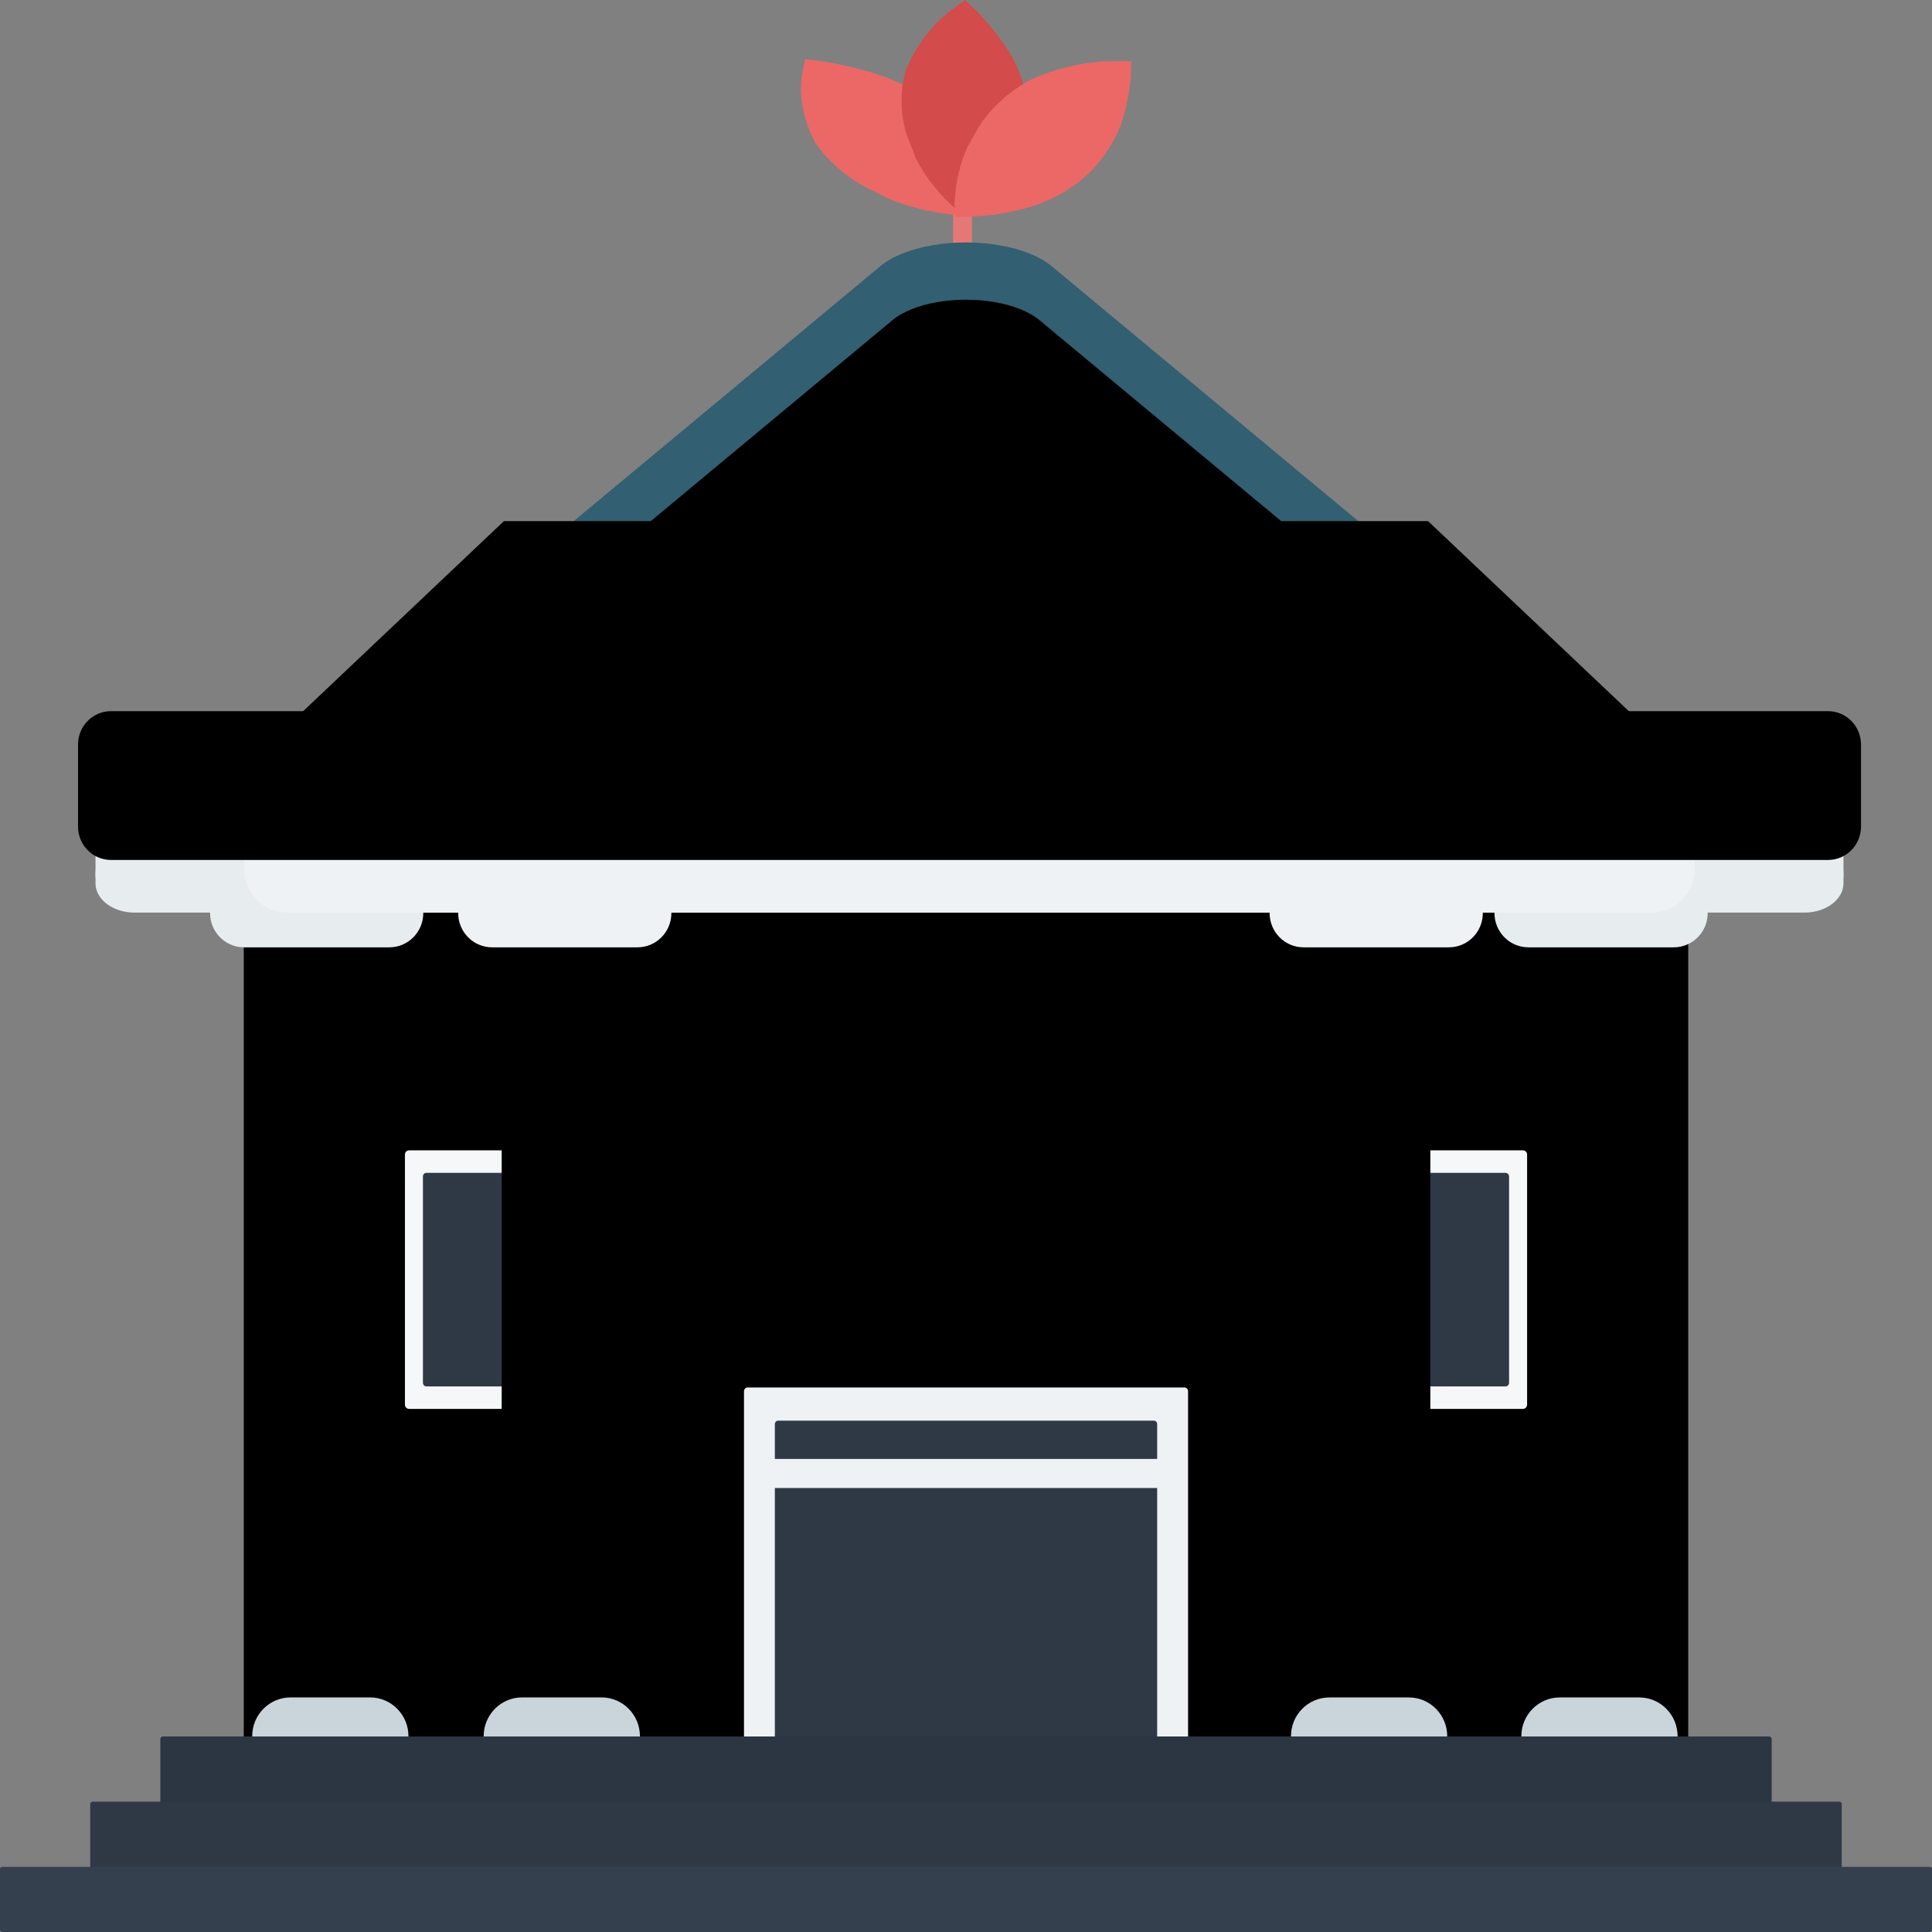 <svg width="200" height="200" viewBox="0 0 200 200" fill="none" xmlns="http://www.w3.org/2000/svg">
<rect x="0" y="0" width="200" height="200" fill="#808080" stroke="none"/>
<path d="M99.641 19.226C99.382 19.226 99.134 19.307 98.952 19.451C98.769 19.594 98.666 19.789 98.666 19.992V25.268C98.666 25.471 98.769 25.666 98.952 25.81C99.134 25.954 99.382 26.034 99.641 26.034C99.899 26.034 100.147 25.954 100.33 25.81C100.513 25.666 100.616 25.471 100.616 25.268V19.992C100.616 19.789 100.513 19.594 100.33 19.451C100.147 19.307 99.899 19.226 99.641 19.226Z" fill="#E57876"/>
<path d="M83.054 7.603C82.663 9.715 83.114 12.278 84.277 14.544L84.398 14.781L84.424 14.799C85.661 16.592 87.272 17.976 89.004 19.045C89.492 19.312 90.021 19.588 90.503 19.821C91.087 20.103 91.596 20.36 91.952 20.548C96.428 22.419 100.662 22.344 100.9 22.355C101.76 19.522 101.573 16.755 99.696 14.051C99.436 13.693 99.236 13.339 99.25 13.263C99.263 13.187 99.21 13.096 99.131 13.06C99.052 13.025 98.628 12.602 98.19 12.12C96.757 10.545 94.451 9.066 91.814 8.032C90.184 7.393 86.6 6.509 84.8 6.303L83.326 6.134L83.054 7.603Z" fill="#EB6867"/>
<path d="M98.483 1.046C96.461 2.55 94.717 4.868 93.762 7.325L93.662 7.581L93.668 7.61C93.155 9.723 93.263 11.703 93.721 13.492C93.878 13.969 94.059 14.475 94.239 14.92C94.457 15.46 94.638 15.939 94.758 16.281C96.668 20.183 99.768 22.265 99.942 22.4C102.911 20.562 105.233 18.332 105.997 15.14C106.09 14.712 106.225 14.317 106.297 14.263C106.37 14.209 106.403 14.107 106.371 14.036C106.339 13.965 106.36 13.397 106.416 12.772C106.601 10.732 106.036 8.304 104.856 6.061C104.126 4.675 102.096 2.048 100.883 0.922L99.889 0L98.483 1.046Z" fill="#D34B4A"/>
<path d="M115.197 6.328C112.483 6.328 109.323 7.049 106.639 8.281L106.359 8.409L106.34 8.432C104.262 9.653 102.753 11.106 101.658 12.608C101.392 13.027 101.121 13.478 100.898 13.887C100.627 14.382 100.378 14.815 100.192 15.12C98.484 18.873 98.84 22.27 98.861 22.456C107.474 22.47 113.232 19.459 115.919 13.208C116.488 11.848 117.083 8.93 117.084 7.5V6.328L115.197 6.328Z" fill="#EB6867"/>
<path d="M174.219 180.845H25.78C25.479 180.845 25.234 180.598 25.234 180.293V86.647C25.234 86.342 25.479 86.095 25.78 86.095H174.219C174.52 86.095 174.765 86.342 174.765 86.647V180.293C174.765 180.598 174.52 180.845 174.219 180.845Z" fill="url(#paint0_linear_324_1241)"/>
<path d="M186.798 87.386H13.924C11.694 87.386 9.887 88.746 9.887 90.423V91.436C9.887 93.113 11.694 94.472 13.924 94.472H186.798C189.027 94.472 190.835 93.113 190.835 91.436V90.423C190.835 88.746 189.027 87.386 186.798 87.386Z" fill="#E7ECEF"/>
<path d="M189.364 87.386H11.358C10.545 87.386 9.887 87.882 9.887 88.493V90.663C9.887 91.275 10.545 91.77 11.358 91.77H189.364C190.176 91.77 190.835 91.275 190.835 90.663V88.493C190.835 87.882 190.176 87.386 189.364 87.386Z" fill="#E7ECEF"/>
<path d="M40.454 88.654H27.938V181.377H40.454V88.654Z" fill="url(#paint1_linear_324_1241)"/>
<path d="M171.835 88.654H159.318V181.377H171.835V88.654Z" fill="url(#paint2_linear_324_1241)"/>
<path d="M96.496 25.395C94.233 25.791 92.333 26.556 91.129 27.557L29.24 79.017C28.342 79.764 27.869 80.612 27.869 81.475C27.869 82.337 28.343 83.185 29.241 83.932C30.14 84.679 31.433 85.3 32.989 85.731C34.546 86.162 36.312 86.39 38.109 86.39L161.894 86.389C163.691 86.389 165.457 86.161 167.014 85.73C168.57 85.299 169.863 84.678 170.762 83.931C171.66 83.184 172.134 82.336 172.134 81.473C172.134 80.61 171.662 79.763 170.763 79.016L108.867 27.557C107.663 26.556 105.763 25.791 103.501 25.396C101.239 25 98.758 25 96.496 25.395Z" fill="#325F71"/>
<path d="M97.001 31.279C95.064 31.617 93.438 32.273 92.407 33.129L39.441 77.17C38.672 77.81 38.267 78.535 38.268 79.273C38.268 80.012 38.673 80.737 39.442 81.377C40.211 82.016 41.318 82.547 42.65 82.916C43.982 83.286 45.493 83.48 47.031 83.48L152.97 83.479C154.509 83.479 156.02 83.285 157.352 82.915C158.684 82.546 159.79 82.015 160.56 81.376C161.329 80.736 161.734 80.011 161.734 79.272C161.734 78.534 161.33 77.809 160.561 77.169L107.588 33.129C106.558 32.273 104.932 31.618 102.996 31.279C101.06 30.941 98.937 30.941 97.001 31.279Z" fill="url(#paint3_linear_324_1241)"/>
<path d="M62.863 119.082H42.357C42.114 119.082 41.918 119.281 41.918 119.526V145.407C41.918 145.652 42.114 145.851 42.357 145.851H62.863C63.105 145.851 63.302 145.652 63.302 145.407V119.526C63.302 119.281 63.105 119.082 62.863 119.082Z" fill="#F5F7F8"/>
<path d="M61.077 121.415H44.144C43.944 121.415 43.781 121.579 43.781 121.781V143.153C43.781 143.355 43.944 143.519 44.144 143.519H61.077C61.277 143.519 61.439 143.355 61.439 143.153V121.781C61.439 121.579 61.277 121.415 61.077 121.415Z" fill="#2F3946"/>
<path d="M157.646 119.082H137.14C136.898 119.082 136.701 119.281 136.701 119.526V145.407C136.701 145.652 136.898 145.851 137.14 145.851H157.646C157.889 145.851 158.085 145.652 158.085 145.407V119.526C158.085 119.281 157.889 119.082 157.646 119.082Z" fill="#F5F7F8"/>
<path d="M155.856 121.415H138.923C138.723 121.415 138.561 121.579 138.561 121.781V143.153C138.561 143.355 138.723 143.519 138.923 143.519H155.856C156.056 143.519 156.219 143.355 156.219 143.153V121.781C156.219 121.579 156.056 121.415 155.856 121.415Z" fill="#2F3946"/>
<path d="M51.935 88.652V181.375H64.453V88.652H51.935ZM135.55 88.652V181.375H148.067V88.652H135.55Z" fill="url(#paint4_linear_324_1241)"/>
<path d="M40.307 90.97H25.258C23.318 90.97 21.746 92.559 21.746 94.519C21.746 96.479 23.318 98.067 25.258 98.067H40.307C42.246 98.067 43.819 96.479 43.819 94.519C43.819 92.559 42.246 90.97 40.307 90.97Z" fill="#E7ECEF"/>
<path d="M173.268 90.97H158.219C156.279 90.97 154.707 92.559 154.707 94.519C154.707 96.479 156.279 98.067 158.219 98.067H173.268C175.207 98.067 176.78 96.479 176.78 94.519C176.78 92.559 175.207 90.97 173.268 90.97Z" fill="#E7ECEF"/>
<path d="M170.973 83.944H29.756C27.29 83.944 25.291 85.964 25.291 88.456V89.96C25.291 92.452 27.29 94.472 29.756 94.472H170.973C173.438 94.472 175.437 92.452 175.437 89.96V88.456C175.437 85.964 173.438 83.944 170.973 83.944Z" fill="#EFF2F4"/>
<path d="M122.621 143.63H77.385C77.182 143.63 77.018 143.81 77.018 144.033V180.731C77.018 180.954 77.182 181.135 77.385 181.135H122.621C122.824 181.135 122.989 180.954 122.989 180.731V144.033C122.989 143.81 122.824 143.63 122.621 143.63Z" fill="#EFF2F4"/>
<path d="M119.456 147.066H80.546C80.362 147.066 80.213 147.23 80.213 147.432V180.767C80.213 180.969 80.362 181.133 80.546 181.133H119.456C119.64 181.133 119.789 180.969 119.789 180.767V147.432C119.789 147.23 119.64 147.066 119.456 147.066Z" fill="#2F3946"/>
<path d="M121.585 151.027H78.419C78.286 151.027 78.178 151.146 78.178 151.292V153.772C78.178 153.918 78.286 154.037 78.419 154.037H121.585C121.718 154.037 121.826 153.918 121.826 153.772V151.292C121.826 151.146 121.718 151.027 121.585 151.027Z" fill="#EFF2F4"/>
<path d="M38.31 175.716H30.08C27.886 175.716 26.107 177.514 26.107 179.731C26.107 181.949 27.886 183.746 30.08 183.746H38.31C40.504 183.746 42.283 181.949 42.283 179.731C42.283 177.514 40.504 175.716 38.31 175.716Z" fill="#CAD4DB"/>
<path d="M62.273 175.716H54.043C51.849 175.716 50.07 177.514 50.07 179.731C50.07 181.949 51.849 183.746 54.043 183.746H62.273C64.467 183.746 66.246 181.949 66.246 179.731C66.246 177.514 64.467 175.716 62.273 175.716Z" fill="#CAD4DB"/>
<path d="M145.843 175.719H137.613C135.419 175.719 133.641 177.517 133.641 179.734C133.641 181.952 135.419 183.749 137.613 183.749H145.843C148.037 183.749 149.816 181.952 149.816 179.734C149.816 177.517 148.037 175.719 145.843 175.719Z" fill="#CAD4DB"/>
<path d="M169.693 175.719H161.463C159.269 175.719 157.49 177.517 157.49 179.734C157.49 181.952 159.269 183.749 161.463 183.749H169.693C171.887 183.749 173.665 181.952 173.665 179.734C173.665 177.517 171.887 175.719 169.693 175.719Z" fill="#CAD4DB"/>
<path d="M16.881 179.761H183.118C183.275 179.761 183.402 179.871 183.402 180.008V188.704C183.402 188.841 183.275 188.951 183.118 188.951H16.881C16.724 188.951 16.598 188.841 16.598 188.704V180.008C16.598 179.871 16.724 179.761 16.881 179.761Z" fill="#2C3542"/>
<path d="M9.623 186.506H190.372C190.53 186.506 190.656 186.606 190.656 186.731V194.624C190.656 194.748 190.53 194.848 190.372 194.848H9.623C9.466 194.848 9.34 194.748 9.34 194.624V186.731C9.34 186.606 9.466 186.506 9.623 186.506Z" fill="#2F3946"/>
<path d="M0.313 193.253H199.687C199.861 193.253 200 193.334 200 193.435V199.819C200 199.919 199.86 200 199.687 200H0.313C0.139 200 0 199.919 0 199.819V193.435C0 193.334 0.14 193.253 0.313 193.253Z" fill="#35404E"/>
<path d="M65.991 90.97H50.941C49.002 90.97 47.43 92.559 47.43 94.519C47.43 96.479 49.002 98.067 50.941 98.067H65.991C67.93 98.067 69.502 96.479 69.502 94.519C69.502 92.559 67.93 90.97 65.991 90.97Z" fill="#EFF2F4"/>
<path d="M149.991 90.97H134.941C133.002 90.97 131.43 92.559 131.43 94.519C131.43 96.479 133.002 98.067 134.941 98.067H149.991C151.93 98.067 153.502 96.479 153.502 94.519C153.502 92.559 151.93 90.97 149.991 90.97Z" fill="#EFF2F4"/>
<path d="M52.165 53.947H147.835L172.281 77.089L163.944 84.813H36.056L27.719 77.089L52.165 53.947Z" fill="url(#paint5_linear_324_1241)"/>
<path d="M189.24 73.619H11.489C9.605 73.619 8.078 75.163 8.078 77.066V85.576C8.078 87.48 9.605 89.023 11.489 89.023H189.24C191.123 89.023 192.65 87.48 192.65 85.576V77.066C192.65 75.163 191.123 73.619 189.24 73.619Z" fill="url(#paint6_linear_324_1241)"/>
<defs>
<linearGradient id="paint0_linear_324_1241" x1="111.454" y1="170.713" x2="110.569" y2="96.896" gradientUnits="userSpaceOnUse">
<stop stopColor="#325F71"/>
<stop offset="1" stopColor="#325F71"/>
</linearGradient>
<linearGradient id="paint1_linear_324_1241" x1="36.98" y1="136.955" x2="31.295" y2="136.594" gradientUnits="userSpaceOnUse">
<stop stopColor="white"/>
<stop offset="1" stopColor="#E3E9EC"/>
</linearGradient>
<linearGradient id="paint2_linear_324_1241" x1="164.377" y1="136.037" x2="170.465" y2="135.952" gradientUnits="userSpaceOnUse">
<stop stopColor="white"/>
<stop offset="1" stopColor="#E3E9EC"/>
</linearGradient>
<linearGradient id="paint3_linear_324_1241" x1="101.426" y1="49.332" x2="101.118" y2="34.324" gradientUnits="userSpaceOnUse">
<stop stopColor="#2F3946"/>
<stop offset="1" stopColor="#325F71"/>
</linearGradient>
<linearGradient id="paint4_linear_324_1241" x1="58.512" y1="103.365" x2="58.512" y2="171.427" gradientUnits="userSpaceOnUse">
<stop stopColor="white"/>
<stop offset="1" stopColor="#E3E9EC"/>
</linearGradient>
<linearGradient id="paint5_linear_324_1241" x1="100.221" y1="56.023" x2="100.221" y2="72.652" gradientUnits="userSpaceOnUse">
<stop stopColor="#325F71"/>
<stop offset="1" stopColor="#2F3946"/>
</linearGradient>
<linearGradient id="paint6_linear_324_1241" x1="108.118" y1="87.017" x2="107.829" y2="74.972" gradientUnits="userSpaceOnUse">
<stop stopColor="#CAD4DB"/>
<stop offset="1" stopColor="white"/>
</linearGradient>
</defs>
</svg>
